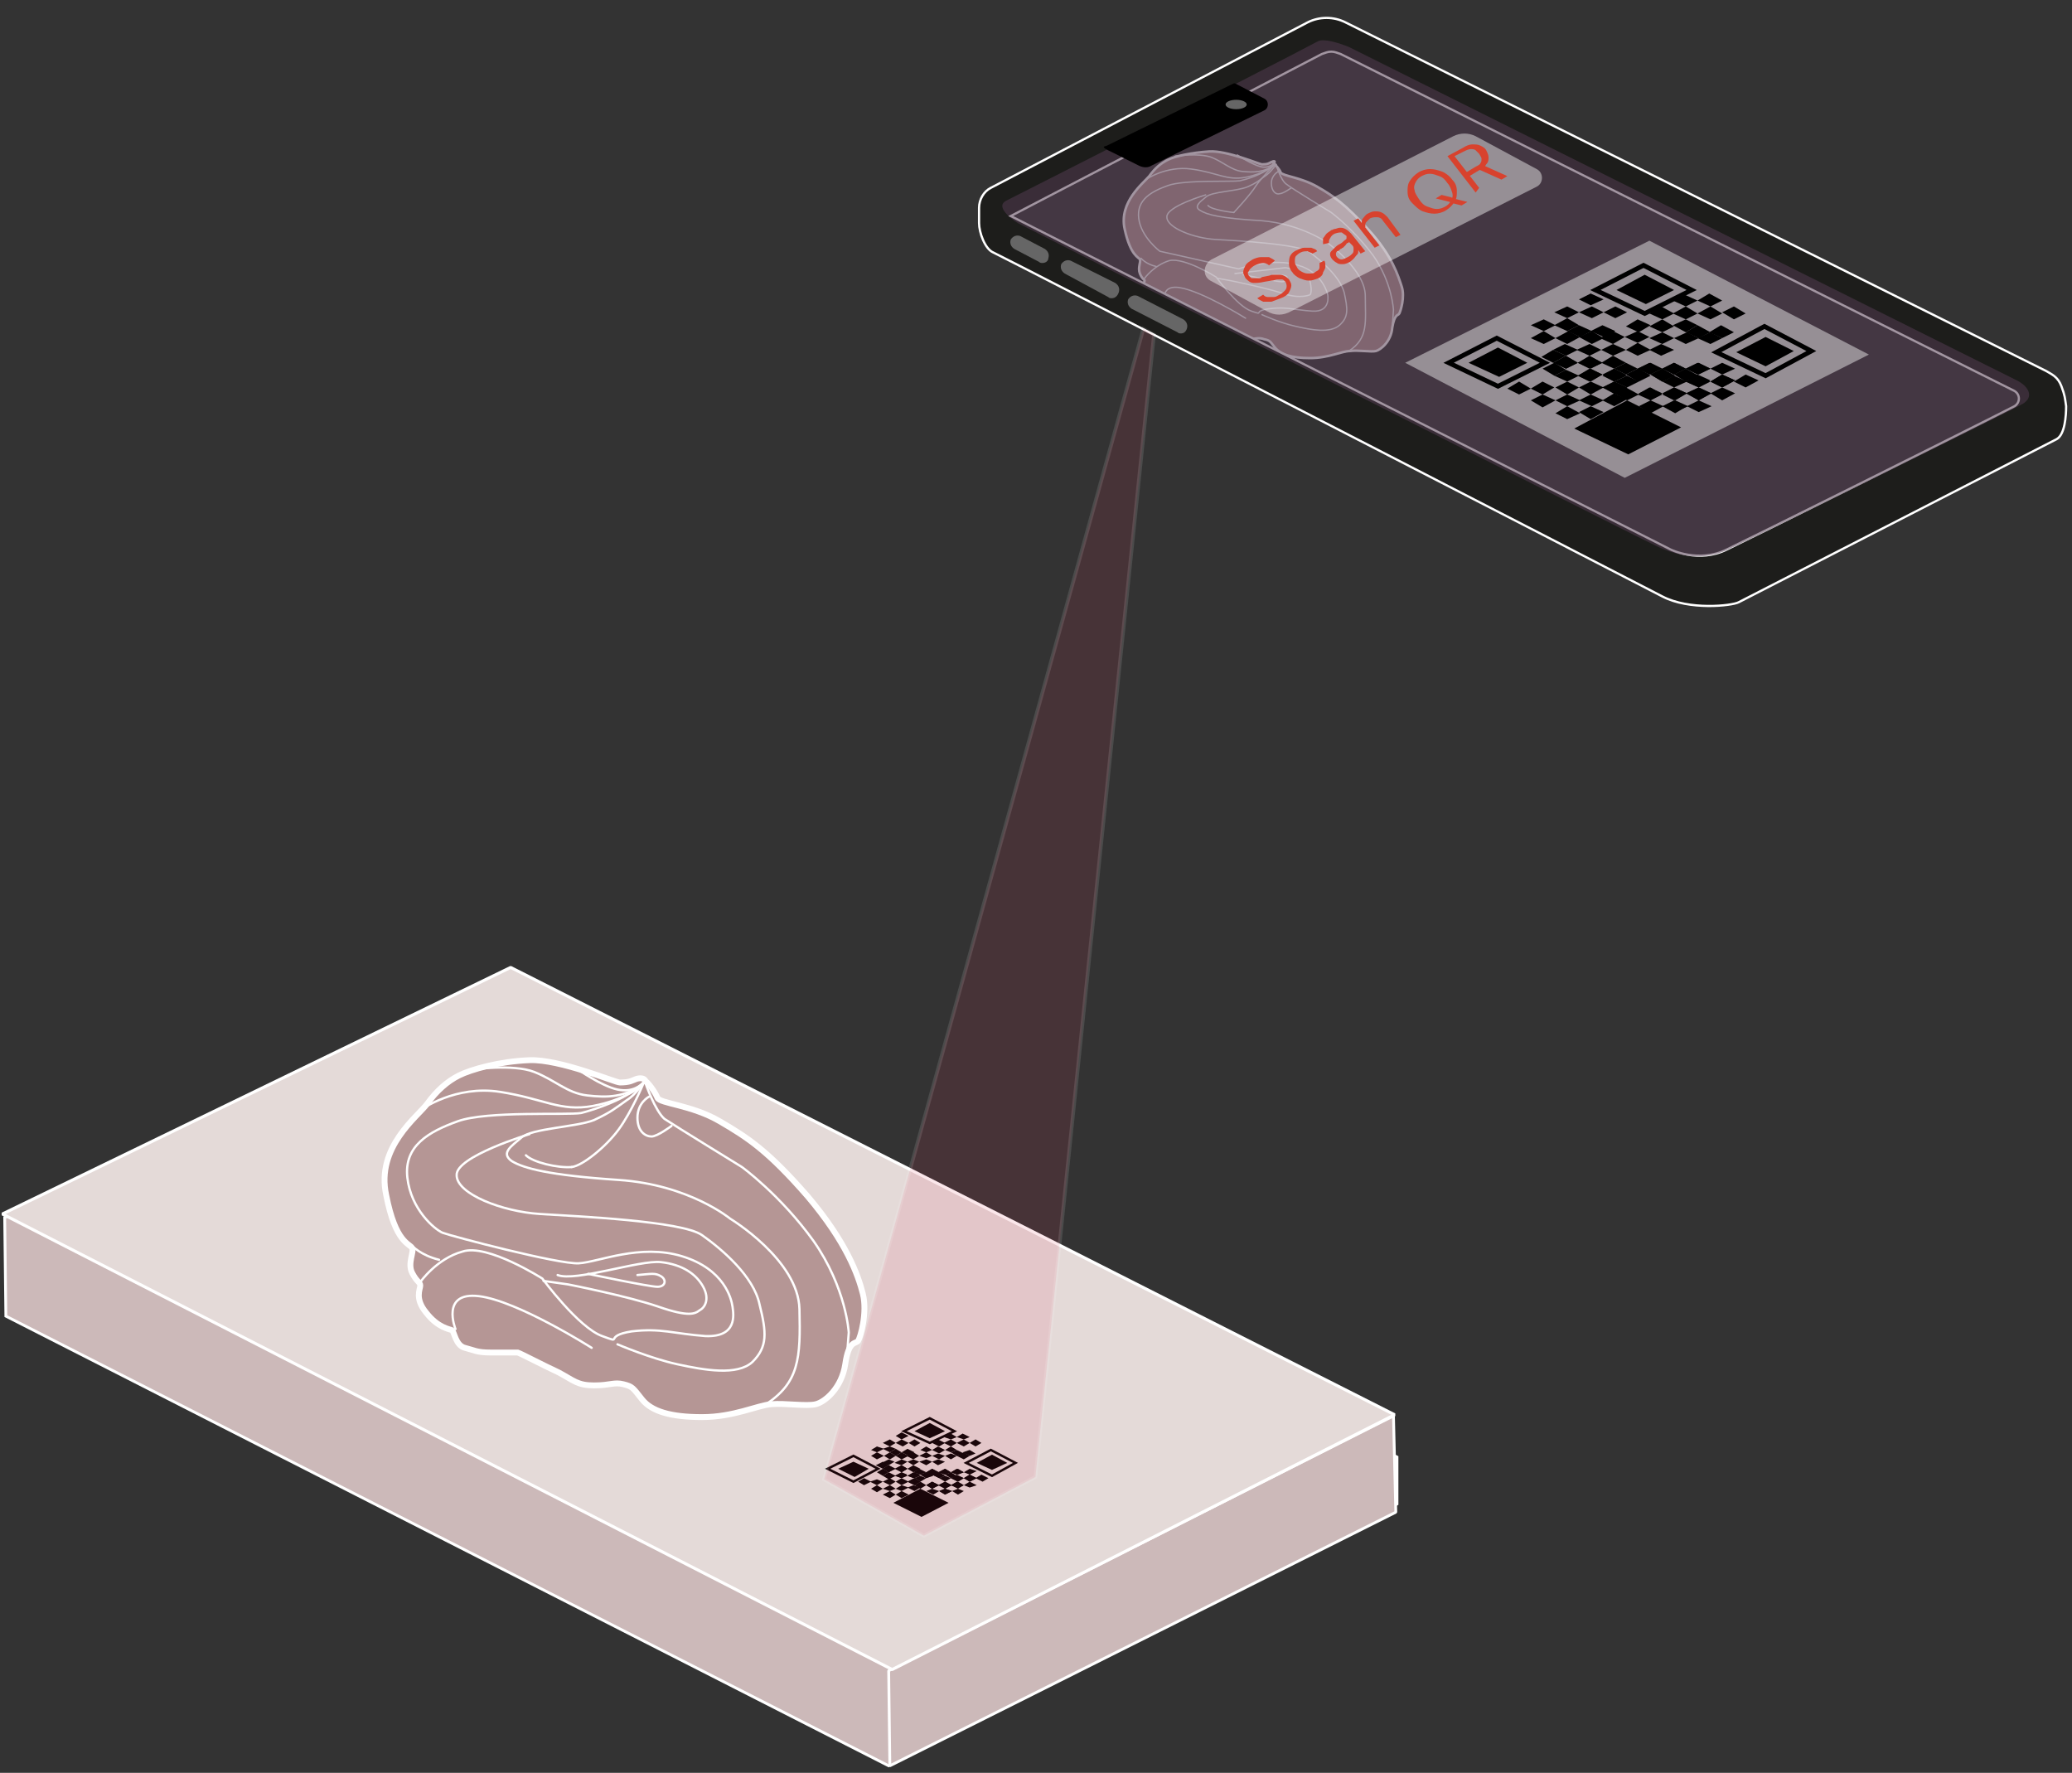 <?xml version="1.0" encoding="utf-8"?>
<!-- Generator: Adobe Illustrator 25.2.3, SVG Export Plug-In . SVG Version: 6.00 Build 0)  -->
<svg version="1.1" id="Layer_1" xmlns="http://www.w3.org/2000/svg" xmlns:xlink="http://www.w3.org/1999/xlink" x="0px" y="0px"
	 viewBox="0 0 176.5 151" style="enable-background:new 0 0 176.5 151;" xml:space="preserve">
<rect x="0" y="0" width="176.5" height="151" fill="#333333" stroke="none"/>
<style type="text/css">
	.st0{fill:#CCB9B9;stroke:#FFFFFF;stroke-width:0.239;stroke-miterlimit:10;}
	.st1{fill:#CCB9B9;stroke:#FFFFFF;stroke-width:0.239;stroke-linejoin:bevel;stroke-miterlimit:10;}
	.st2{fill:#E4DAD8;stroke:#FFFFFF;stroke-width:0.256;stroke-linejoin:bevel;stroke-miterlimit:10;}
	.st3{fill:none;stroke:#000000;stroke-width:0.203;stroke-miterlimit:10;}
	.st4{fill:#B59695;stroke:#FFFFFF;stroke-width:0.5;stroke-miterlimit:10;}
	.st5{fill:none;stroke:#FFFFFF;stroke-width:0.194;stroke-linecap:round;stroke-miterlimit:10;}
	.st6{fill:#B59695;stroke:#FFFFFF;stroke-width:0.212;stroke-miterlimit:10;}
	.st7{fill:none;stroke:#FFFFFF;stroke-width:0.113;stroke-linecap:round;stroke-miterlimit:10;}
	.st8{fill:#1D1D1B;stroke:#FFFFFF;stroke-width:0.191;stroke-miterlimit:10;}
	.st9{fill:none;stroke:url(#SVGID_1_);stroke-width:0.404;stroke-miterlimit:10;}
	.st10{fill:#666666;}
	.st11{fill:none;stroke:url(#SVGID_2_);stroke-width:0.404;stroke-miterlimit:10;}
	.st12{fill:none;stroke:url(#SVGID_3_);stroke-width:0.404;stroke-miterlimit:10;}
	.st13{opacity:0.54;fill:#543C52;enable-background:new    ;}
	.st14{opacity:0.46;fill:#F5F5F5;enable-background:new    ;}
	.st15{fill:#D8422E;}
	.st16{fill:none;stroke:#000000;stroke-width:0.393;stroke-miterlimit:10;}
	.st17{opacity:0.12;fill:#DD335A;stroke:#FFFFFF;stroke-width:0.312;stroke-miterlimit:10;enable-background:new    ;}
</style>
<polygon class="st0" points="119,124.1 43,85.8 0.4,103.7 0.5,112.1 75.7,150.4 119,128.1 "/>
<polygon class="st1" points="75.8,150.4 75.7,142.3 118.7,120.6 118.9,128.8 "/>
<path class="st2" d="M43.5,82.4l-43.3,21l75.8,38.8l42.8-21.7L43.5,82.4z"/>
<g>
	<polygon points="71.4,125.1 72.8,125.8 74,125.1 72.7,124.5 	"/>
	<polygon points="76.1,128 78.5,129.2 80.8,128 78.4,126.8 	"/>
	<g>
		<polygon points="75.2,125.1 75.7,125.4 76.2,125.1 75.7,124.8 		"/>
		<polygon points="74.6,124.8 75.2,125.1 75.7,124.8 75.2,124.5 		"/>
		<polygon points="77.8,125.4 78.4,125.6 78.9,125.4 78.3,125.1 		"/>
		<polygon points="78.4,125.6 78.9,125.9 79.4,125.6 78.9,125.4 		"/>
		<polygon points="78.9,125.4 79.4,125.6 79.9,125.4 79.4,125.1 		"/>
		<polygon points="79.4,124.5 79.9,124.8 80.5,124.5 79.9,124.3 		"/>
		<polygon points="77.3,125.7 77.8,125.9 78.4,125.6 77.9,125.4 		"/>
		<polygon points="76.2,125.1 76.8,125.4 77.3,125.1 76.8,124.8 		"/>
		<polygon points="76.2,124.6 76.8,124.8 77.3,124.5 76.8,124.3 		"/>
		<polygon points="77.3,124.5 77.8,124.8 78.3,124.5 77.8,124.3 		"/>
		<polygon points="77.3,125.1 77.8,125.4 78.4,125.1 77.8,124.8 		"/>
		<polygon points="76.2,125.7 76.8,125.9 77.3,125.7 76.8,125.4 		"/>
		<polygon points="78.3,124.5 78.9,124.8 79.4,124.5 78.9,124.3 		"/>
		<polygon points="77.2,124 77.8,124.3 78.3,124 77.8,123.7 		"/>
		<polygon points="78.3,124 78.9,124.2 79.4,124 78.9,123.7 		"/>
		<polygon points="75.1,124.6 75.7,124.8 76.2,124.5 75.7,124.3 		"/>
	</g>
	<g>
		<polygon points="75.8,123.7 76.3,124 76.8,123.7 76.3,123.4 		"/>
		<polygon points="76.3,124 76.8,124.3 77.4,124 76.8,123.7 		"/>
		<polygon points="76.8,123.7 77.4,124 77.9,123.7 77.3,123.4 		"/>
		<polygon points="77.4,122.9 77.9,123.2 78.4,122.9 77.9,122.6 		"/>
		<polygon points="75.3,124 75.8,124.3 76.3,124 75.8,123.7 		"/>
		<polygon points="74.2,123.5 74.7,123.7 75.3,123.4 74.7,123.2 		"/>
		<polygon points="75.2,122.9 75.8,123.2 76.3,122.9 75.8,122.6 		"/>
		<polygon points="75.2,123.4 75.8,123.7 76.3,123.4 75.8,123.2 		"/>
		<polygon points="74.2,124 74.7,124.3 75.3,124 74.7,123.7 		"/>
		<polygon points="76.3,122.9 76.9,123.2 77.4,122.9 76.8,122.6 		"/>
		<polygon points="76.3,122.3 76.8,122.6 77.4,122.3 76.8,122 		"/>
	</g>
	<g>
		<polygon points="78.4,123.5 78.9,123.7 79.4,123.5 78.9,123.2 		"/>
		<polygon points="81,123.7 81.5,124 82.1,123.8 81.5,123.5 		"/>
		<polygon points="81.5,124 82.1,124.3 82.6,124 82.1,123.7 		"/>
		<polygon points="82,123.7 82.6,124 83.1,123.8 82.6,123.5 		"/>
		<polygon points="82.6,122.9 83.1,123.2 83.6,122.9 83.1,122.6 		"/>
		<polygon points="80.5,124 81,124.3 81.5,124 81,123.8 		"/>
		<polygon points="79.4,123.5 80,123.8 80.5,123.5 79.9,123.2 		"/>
		<polygon points="79.4,122.9 80,123.2 80.5,122.9 79.9,122.6 		"/>
		<polygon points="80.4,122.9 81,123.2 81.5,122.9 81,122.6 		"/>
		<polygon points="80.5,123.5 81,123.7 81.5,123.5 81,123.2 		"/>
		<polygon points="79.4,124 80,124.3 80.5,124 79.9,123.8 		"/>
		<polygon points="81.5,122.9 82.1,123.2 82.6,122.9 82.1,122.6 		"/>
		<polygon points="80.4,122.4 81,122.6 81.5,122.4 81,122.1 		"/>
		<polygon points="81.5,122.4 82.1,122.6 82.6,122.4 82,122.1 		"/>
	</g>
	<g>
		<polygon points="83.2,125.9 82.6,125.6 82.1,125.9 82.6,126.2 		"/>
		<polygon points="80.5,125.7 80,125.4 79.4,125.6 80,125.9 		"/>
		<polygon points="80,125.4 79.4,125.1 78.9,125.4 79.4,125.7 		"/>
		<polygon points="79.5,125.7 78.9,125.4 78.4,125.6 78.9,125.9 		"/>
		<polygon points="78.9,126.5 78.4,126.2 77.9,126.5 78.4,126.8 		"/>
		<polygon points="81,125.4 80.5,125.1 80,125.4 80.5,125.6 		"/>
		<polygon points="82.1,125.9 81.5,125.6 81,125.9 81.6,126.2 		"/>
		<polygon points="82.1,126.5 81.5,126.2 81,126.5 81.6,126.7 		"/>
		<polygon points="81.1,126.5 80.5,126.2 80,126.5 80.5,126.8 		"/>
		<polygon points="81,125.9 80.5,125.7 80,125.9 80.5,126.2 		"/>
		<polygon points="82.1,125.4 81.5,125.1 81,125.4 81.6,125.6 		"/>
		<polygon points="80,126.5 79.4,126.2 78.9,126.5 79.4,126.8 		"/>
		<polygon points="81.1,127 80.5,126.8 80,127 80.5,127.3 		"/>
		<polygon points="80,127 79.4,126.8 78.9,127 79.5,127.3 		"/>
	</g>
	<g>
		<polygon points="84.2,125.9 83.6,125.6 83.1,125.9 83.7,126.2 		"/>
		<polygon points="81.5,125.7 81,125.4 80.5,125.6 81,125.9 		"/>
		<polygon points="81,125.4 80.5,125.1 79.9,125.4 80.5,125.6 		"/>
		<polygon points="80.5,125.7 80,125.4 79.4,125.6 80,125.9 		"/>
		<polygon points="80,126.5 79.4,126.2 78.9,126.5 79.4,126.8 		"/>
		<polygon points="82.1,125.4 81.6,125.1 81,125.4 81.5,125.6 		"/>
		<polygon points="83.2,125.9 82.6,125.6 82.1,125.9 82.6,126.2 		"/>
		<polygon points="83.2,126.5 82.6,126.2 82.1,126.5 82.6,126.7 		"/>
		<polygon points="82.1,126.5 81.6,126.2 81,126.5 81.6,126.8 		"/>
		<polygon points="82.1,125.9 81.5,125.7 81,125.9 81.6,126.2 		"/>
		<polygon points="83.2,125.3 82.6,125.1 82.1,125.4 82.6,125.6 		"/>
		<polygon points="81,126.5 80.5,126.2 79.9,126.5 80.5,126.8 		"/>
		<polygon points="82.1,127 81.6,126.8 81.1,127 81.6,127.3 		"/>
		<polygon points="81.1,127 80.5,126.8 80,127 80.5,127.3 		"/>
	</g>
	<g>
		<polygon points="78.4,125.7 77.8,125.4 77.3,125.7 77.9,125.9 		"/>
		<polygon points="78.9,125.9 78.4,125.7 77.9,125.9 78.4,126.2 		"/>
		<polygon points="75.7,125.4 75.2,125.1 74.7,125.4 75.2,125.7 		"/>
		<polygon points="74.2,126.2 73.6,125.9 73.1,126.2 73.6,126.5 		"/>
		<polygon points="76.3,125.1 75.7,124.8 75.2,125.1 75.7,125.4 		"/>
		<polygon points="77.3,125.6 76.8,125.4 76.3,125.7 76.8,125.9 		"/>
		<polygon points="77.4,126.2 76.8,125.9 76.3,126.2 76.8,126.5 		"/>
		<polygon points="76.3,126.2 75.8,125.9 75.2,126.2 75.8,126.5 		"/>
		<polygon points="76.3,125.7 75.7,125.4 75.2,125.7 75.7,126 		"/>
		<polygon points="77.3,125.1 76.8,124.8 76.3,125.1 76.8,125.4 		"/>
		<polygon points="75.2,126.2 74.7,126 74.1,126.2 74.7,126.5 		"/>
		<polygon points="76.3,126.8 75.8,126.5 75.2,126.8 75.8,127 		"/>
		<polygon points="78.4,126.7 77.8,126.5 77.3,126.7 77.9,127 		"/>
		<polygon points="77.4,127.3 76.8,127 76.3,127.3 76.8,127.6 		"/>
		<polygon points="75.2,126.8 74.7,126.5 74.2,126.8 74.7,127.1 		"/>
		<polygon points="78.4,126.2 77.9,125.9 77.3,126.2 77.9,126.5 		"/>
		<polygon points="77.4,126.7 76.8,126.5 76.3,126.8 76.8,127 		"/>
		<polygon points="76.3,127.3 75.8,127 75.2,127.3 75.8,127.6 		"/>
		<polygon points="78.4,126.2 77.9,125.9 77.3,126.2 77.9,126.5 		"/>
	</g>
	<polygon class="st3" points="70.5,125.1 72.7,126.2 74.8,125.1 72.7,124 	"/>
	<g>
		<polygon points="77.9,121.9 79.2,122.5 80.5,121.9 79.2,121.2 		"/>
		<polygon class="st3" points="77,121.9 79.2,122.9 81.3,121.9 79.2,120.8 		"/>
	</g>
	<g>
		<polygon points="83.2,124.6 84.5,125.2 85.8,124.6 84.5,123.9 		"/>
		<polygon class="st3" points="82.3,124.6 84.5,125.7 86.5,124.6 84.4,123.5 		"/>
	</g>
</g>
<g>
	<path class="st4" d="M54.2,91.9c-0.3,0.1-0.5,0.3-1.4,0.3c-0.4,0-5.1-2-7.7-1.9s-5,0.8-6,1.3s-1.9,1.3-2.7,2.4
		c-0.8,1.1-4.4,3.7-3.5,7.8c0.8,4.1,2,4.1,2.2,4.5c0.2,0.3-0.4,1.3,0,2.1c0.4,0.8,0.7,0.8,0.7,1.1s-0.5,1.1,0.5,2.3
		c1,1.3,2,1.4,2.2,1.5s0.3,1.3,1.1,1.5c0.8,0.2,1,0.4,2.2,0.4s2.1,0,2.3,0c0.3,0.1,2.2,1.1,3.5,1.7c1.3,0.7,1.6,1.1,3,1.1
		s1.7-0.3,2.5-0.1s0.8,0.3,1.6,1.3s2.4,1.5,5.1,1.5c2.7,0,4.7-1,5.9-1.1c1.2-0.1,3,0.2,3.8,0c0.8-0.2,2.2-1.4,2.5-3.4
		c0.3-2.1,0.9-1.7,1.1-2s0.8-2.4,0.4-4c-0.4-1.6-1.4-4.4-4.7-8.3c-3.4-3.9-5.1-5-7.5-6.4s-5.1-1.5-5.3-2s-0.8-1.3-1-1.4
		C54.9,91.8,54.5,91.8,54.2,91.9z"/>
	<path class="st5" d="M54.7,92.3c0,0-0.7,0.8-2.1,0.5c-1.4-0.3-3.5-1.8-3.5-1.8"/>
	<path class="st5" d="M54.8,92.2c0,0-0.6,1-1.4,1.5c-1,0.7-1.3,1-2.8,1.7c-1.5,0.6-5.3,0.7-6.2,1.5c-0.8,0.7-1.8,1.3-0.8,2
		c1,0.6,3.1,1.2,9.1,1.6s9.5,3.3,9.5,3.3s5.8,3.5,5.9,7.7s0,6.3-3,8.2"/>
	<path class="st5" d="M55,92.3c0,0,0.8,2.3,1.6,3c0.9,0.6,6.6,4.1,6.6,4.1s3.3,2.4,6.1,6.3c2.8,4,3,7.8,3,7.8l-0.2,2.6"/>
	<path class="st5" d="M35.1,106.1c0,0,0.7,0.8,2.3,1.2"/>
	<path class="st5" d="M47.5,108.6c1.5,0.6,7-1.3,8.8-1.1c1.8,0.2,3,1,3.6,2.1s0.1,1.8-0.3,2c-0.4,0.3-0.9,0.6-3.5-0.3
		s-7.7-1.9-7.7-1.9l-2.1-0.3"/>
	<path class="st5" d="M50.1,108.5c0,0,5.2,1.1,5.9,1.1s0.8-0.6,0.3-0.9s-0.8-0.2-2-0.1"/>
	<path class="st5" d="M45.1,96.6c0,0-6.3,1.9-6.2,3.5c0,1.6,3.9,3.1,7.1,3.3c3.2,0.2,12.1,0.6,13.8,1.8c1.7,1.2,4.4,3.5,4.9,5.9
		c0.6,2.4,0.7,3.6-0.6,4.9c-1.3,1.2-4.1,0.7-6.4,0.2c-2.3-0.5-5.1-1.7-5.1-1.7"/>
	<path class="st5" d="M50.4,114.8c0,0-6.3-4-9.6-4.4c-3.3-0.4-2,2.8-2,2.8"/>
	<path class="st5" d="M54.8,92.2c-0.3,0.4-0.7,0.7-1.3,1c-1.3,0.8-3.2,1.4-4,1.6c-1.2,0.2-8-0.2-10.5,0.7c-2.5,0.9-4.6,2.1-4.3,4.8
		c0.3,2.7,2.3,4.4,3,4.7c0.8,0.3,9.9,2.7,11.6,2.6s5.2-1.7,8.8-0.6s4.2,3.6,4.3,4.3c0.1,0.7,0.4,2.6-2.3,2.5
		c-2.7-0.2-3.8-0.7-6.3-0.4c-2.5,0.4-0.6,1.1-2.5,0.4c-2-0.7-5.1-4.9-5.1-4.9s-4.7-3-6.8-2.3c-2.2,0.6-3.6,2.6-3.6,2.6"/>
	<path class="st5" d="M40.2,91.1c0,0,3.5-0.5,5.3,0.2c1.8,0.7,2.8,1.8,4.5,2s3.3,0.2,4.9-1.1"/>
	<path class="st5" d="M35.9,94.5c0,0,2.9-2.1,6.7-1.5c3.8,0.6,5.1,1.7,7.9,1.2c2.7-0.5,4.1-1.7,4.1-1.7"/>
	<path class="st5" d="M48.7,99.4c0.9-0.1,2.9-1.7,4-3.2s2.1-3.9,2.1-3.9"/>
	<path class="st5" d="M55.3,93.4c0,0-1,0.5-1,1.8c0,1.2,0.7,1.6,1.2,1.6s1.7-0.9,1.7-0.9"/>
	<path class="st5" d="M48.7,99.4c-1.2,0.1-3.3-0.4-3.9-1"/>
</g>
<g>
	<g>
		<path class="st6" d="M108.3,13.8c-0.2,0.1-0.3,0.2-0.8,0.2c-0.2,0-3-1.2-4.5-1.1c-1.5,0.1-2.9,0.4-3.5,0.7s-1.1,0.7-1.6,1.4
			c-0.5,0.6-2.6,2.2-2.1,4.5s1.2,2.4,1.3,2.6c0.1,0.2-0.2,0.7,0,1.2s0.4,0.5,0.4,0.6s-0.3,0.6,0.3,1.4c0.6,0.7,1.2,0.8,1.3,0.9
			s0.2,0.8,0.7,0.9s0.6,0.2,1.3,0.2c0.7,0,1.2,0,1.4,0c0.2,0,1.3,0.6,2,1s1,0.6,1.7,0.6s1-0.2,1.5,0c0.5,0.1,0.5,0.2,0.9,0.7
			c0.5,0.6,1.4,0.9,3,0.9s2.7-0.6,3.4-0.6c0.7-0.1,1.8,0.1,2.2,0s1.3-0.8,1.4-2c0.2-1.2,0.5-1,0.6-1.2s0.5-1.4,0.2-2.3
			s-0.8-2.6-2.8-4.8s-3-2.9-4.4-3.7s-2.9-0.9-3.1-1.2c-0.1-0.3-0.5-0.7-0.6-0.8C108.7,13.7,108.5,13.7,108.3,13.8z"/>
		<path class="st7" d="M108.6,13.8c0,0-0.4,0.6-1.2,0.4s-2-1-2-1"/>
		<path class="st7" d="M108.7,14c0,0-0.3,0.5-0.8,0.9c-0.6,0.4-0.7,0.6-1.6,1s-3.1,0.4-3.6,0.9c-0.5,0.4-1,0.8-0.5,1.1
			c0.6,0.4,1.8,0.7,5.3,0.9c3.4,0.3,5.6,1.9,5.6,1.9s3.2,2.3,3.2,4.5s0.3,3.6-1.4,4.7"/>
		<path class="st7" d="M108.7,14c0,0,0.4,1.4,0.9,1.7c0.5,0.4,3.8,2.4,3.8,2.4s1.9,1.4,3.6,3.7c1.6,2.3,1.7,4.6,1.7,4.6l-0.1,1.5"/>
		<path class="st7" d="M97.2,22c0,0,0.4,0.5,1.3,0.7"/>
		<path class="st7" d="M105.2,23.3l4.3-0.5c0,0,1.9,0.3,2.1,1.2c0.2,0.9,0,1.1,0,1.1s-0.8,0.4-2.3-0.1s-4.5-1.1-4.5-1.1l-1.1-0.2"/>
		<path class="st7" d="M105.9,23.4c0,0,2.9,0.6,3.3,0.6s0.6-0.4,0.3-0.5c-0.4-0.1-0.4-0.1-1.1-0.1"/>
		<path class="st7" d="M102.7,16.6c0,0-3.4,1-3.3,1.9c0,0.9,2.3,1.8,4.2,1.9s7.1,0.4,8,1.1s2.5,2,2.9,3.4c0.3,1.4,0.4,2.1-0.4,2.8
			s-2.4,0.4-3.7,0.1c-1.4-0.3-2.9-1-2.9-1"/>
		<path class="st7" d="M106.1,27.1c0,0-3.7-2.3-5.6-2.6s-1.2,1.6-1.2,1.6"/>
		<path class="st7" d="M108.6,13.9c-0.2,0.2-0.4,0.4-0.7,0.6c-0.8,0.5-1.8,0.8-2.3,0.9c-0.7,0.1-4.7-0.1-6.1,0.4S96.8,17,97,18.6
			c0.2,1.6,1.8,2.8,1.8,2.8l6.7,1.5c0,0,3-1,5.1-0.3c2.1,0.6,2.5,2.5,2.5,2.5s0.3,1.5-1.3,1.4c-1.6-0.1-2.2-0.4-3.7-0.2
			c-1.5,0.2-0.3,0.6-1.5,0.2s-3-2.9-3-2.9s-2.7-1.7-4-1.4c-1.3,0.4-2.1,1.5-2.1,1.5"/>
		<path class="st7" d="M100.1,13.3c0,0,2-0.3,3.1,0.1c1,0.4,1.7,1.1,2.6,1.2c1,0.1,1.9,0.1,2.8-0.6"/>
		<path class="st7" d="M97.6,15.3c0,0,1.7-1.2,3.9-0.9c2.2,0.3,3,1,4.6,0.7s2.4-1,2.4-1"/>
		<path class="st7" d="M105.1,18.1c0,0,1.5-1.6,1.9-2.3c0.5-0.7,1.5-1.7,1.5-1.7"/>
		<path class="st7" d="M108.9,14.6c0,0-0.6,0.3-0.6,1c0,0.7,0.4,1,0.7,0.9c0.3,0,1-0.5,1-0.5"/>
		<path class="st7" d="M105.1,18.1c0,0-1.9-0.2-2.2-0.6"/>
	</g>
	<path class="st8" d="M175.6,32.9c-0.3-0.8-0.8-1-1.3-1.3L114.6,1.9c-1-0.5-2.2-0.5-3.2,0L84.4,16c-0.6,0.3-1,1-1,1.7
		c0,0.2,0,1.1,0,1.3c0,0.8,0.5,2.2,1.2,2.5s54.7,28.1,57,29.3s5.9,0.8,6.5,0.5l27.1-13.9c0.7-0.4,0.8-2,0.8-2.8
		C175.9,33.9,175.9,33.7,175.6,32.9z M171.6,33.3c0.5,0.3,0.5,1,0,1.3c-4.9,2.5-22.4,11.2-24.5,12.2c-2.4,1.2-4.8,0-4.8,0L86.1,18.4
		l26.5-13.8c0.3-0.1,0.5-0.2,0.8-0.2s0.5,0.1,0.8,0.2L171.6,33.3z"/>
	<g>
		
			<linearGradient id="SVGID_1_" gradientUnits="userSpaceOnUse" x1="90.815" y1="1795.75" x2="94.787" y2="1795.75" gradientTransform="matrix(1 0 0 1 0 -1772)">
			<stop  offset="0" style="stop-color:#FFFFFF"/>
			<stop  offset="1" style="stop-color:#000000"/>
		</linearGradient>
		<line class="st9" x1="91" y1="22.8" x2="94.7" y2="24.7"/>
		<path class="st10" d="M94.7,25.4c-0.1,0-0.2,0-0.3-0.1l-3.7-2c-0.3-0.2-0.4-0.5-0.3-0.8c0.2-0.3,0.5-0.4,0.8-0.3l3.8,1.9
			c0.3,0.2,0.4,0.5,0.3,0.8C95.2,25.2,95,25.4,94.7,25.4z"/>
	</g>
	<g>
		
			<linearGradient id="SVGID_2_" gradientUnits="userSpaceOnUse" x1="86.58" y1="1793.25" x2="88.892" y2="1793.25" gradientTransform="matrix(1 0 0 1 0 -1772)">
			<stop  offset="0" style="stop-color:#FFFFFF"/>
			<stop  offset="1" style="stop-color:#000000"/>
		</linearGradient>
		<line class="st11" x1="86.7" y1="20.7" x2="88.8" y2="21.8"/>
		<path class="st10" d="M88.8,22.4c-0.1,0-0.2,0-0.3-0.1l-2.1-1.1c-0.3-0.2-0.4-0.5-0.3-0.8c0.2-0.3,0.5-0.4,0.8-0.3l2.1,1.1
			c0.3,0.2,0.4,0.5,0.3,0.8C89.3,22.2,89.1,22.4,88.8,22.4z"/>
	</g>
	<g>
		
			<linearGradient id="SVGID_3_" gradientUnits="userSpaceOnUse" x1="96.529" y1="1798.8" x2="100.634" y2="1798.8" gradientTransform="matrix(1 0 0 1 0 -1772)">
			<stop  offset="0" style="stop-color:#FFFFFF"/>
			<stop  offset="1" style="stop-color:#000000"/>
		</linearGradient>
		<line class="st12" x1="96.7" y1="25.8" x2="100.6" y2="27.8"/>
		<path class="st10" d="M100.6,28.4c-0.1,0-0.2,0-0.3-0.1l-3.9-2c-0.3-0.2-0.4-0.5-0.3-0.8c0.2-0.3,0.5-0.4,0.8-0.3l3.9,2
			c0.3,0.2,0.4,0.5,0.3,0.8S100.8,28.4,100.6,28.4z"/>
	</g>
	<path class="st13" d="M86.7,19c0,0,52.2,26.5,54.6,27.6c2.4,1.1,4.3,0.9,5.7,0.3s24.3-11.9,25.3-12.5c1-0.6,0.5-1.5-0.5-2
		S114.9,4,114.9,4s-1.9-0.8-2.6-0.5c-4.9,2.6-25.6,13.1-26.6,13.6C84.6,17.7,86.7,19,86.7,19z"/>
	<g>
		<path d="M94.8,13l2.2,1.1c0.4,0.2,0.8,0.2,1.1,0l9.6-4.7c0.4-0.2,0.4-0.8,0-1l-2.5-1.3h-0.1l-10.8,5.3
			C94.2,12.5,93.5,12.4,94.8,13z"/>
		<ellipse class="st10" cx="105.3" cy="8.9" rx="0.9" ry="0.4"/>
	</g>
	<path class="st14" d="M103.1,23.9l4.8,2.6c0.7,0.4,1.4,0.4,2.1,0l20.9-10.6c0.6-0.3,0.6-1.2,0-1.5l-5.2-2.8c-0.6-0.3-1.3-0.3-1.9,0
		l-20.6,10.5C102.5,22.5,102.4,23.5,103.1,23.9z"/>
	<g>
		<path class="st15" d="M108.1,22.6c-0.1-0.1-0.3-0.2-0.5-0.2s-0.5,0.1-0.7,0.2s-0.3,0.2-0.4,0.3c-0.1,0.1-0.1,0.2-0.2,0.3
			c0,0.1,0,0.2,0.1,0.3c0.1,0.1,0.1,0.1,0.2,0.2c0.1,0,0.2,0,0.3,0c0.1,0,0.2,0,0.3,0c0.1,0,0.2,0,0.3-0.1l0.5-0.1
			c0.1,0,0.3-0.1,0.4-0.1c0.2,0,0.3,0,0.5,0s0.3,0,0.5,0.1s0.3,0.2,0.4,0.3c0.1,0.2,0.2,0.3,0.2,0.5s-0.1,0.4-0.2,0.6
			s-0.4,0.4-0.7,0.5c-0.3,0.1-0.5,0.2-0.8,0.3c-0.3,0-0.5,0-0.7,0c-0.2-0.1-0.4-0.2-0.5-0.3l0.5-0.3c0.1,0.1,0.2,0.2,0.4,0.2
			c0.1,0,0.3,0,0.5,0s0.3-0.1,0.5-0.2s0.3-0.2,0.4-0.3c0.1-0.1,0.2-0.2,0.2-0.4c0-0.1,0-0.2-0.1-0.4c-0.1-0.1-0.2-0.2-0.3-0.2
			c-0.1,0-0.3,0-0.4,0s-0.3,0.1-0.5,0.1l-0.6,0.1c-0.4,0.1-0.7,0.1-0.9,0.1c-0.3,0-0.5-0.2-0.7-0.4c-0.1-0.2-0.2-0.4-0.2-0.5
			c0-0.2,0.1-0.4,0.2-0.6s0.3-0.3,0.6-0.5c0.2-0.1,0.5-0.2,0.7-0.2s0.5,0,0.7,0c0.2,0.1,0.4,0.2,0.5,0.3L108.1,22.6z"/>
		<path class="st15" d="M112.3,23.7c-0.3,0.1-0.5,0.2-0.8,0.2s-0.5-0.1-0.8-0.2c-0.2-0.1-0.5-0.3-0.6-0.5c-0.2-0.2-0.3-0.5-0.3-0.7
			s0-0.5,0.1-0.7s0.3-0.4,0.6-0.5c0.2-0.1,0.4-0.2,0.6-0.2s0.4,0,0.6,0c0.2,0.1,0.4,0.1,0.5,0.3l-0.4,0.2c-0.1-0.1-0.3-0.1-0.4-0.2
			c-0.2,0-0.4,0-0.6,0.1s-0.3,0.2-0.4,0.3c-0.1,0.1-0.1,0.3-0.1,0.5s0.1,0.3,0.2,0.5s0.3,0.3,0.5,0.4s0.4,0.1,0.5,0.1
			c0.2,0,0.4,0,0.5-0.1s0.2-0.1,0.3-0.2c0.1-0.1,0.1-0.2,0.1-0.3c0-0.1,0-0.2,0-0.3l0.4-0.2c0.1,0.1,0.1,0.3,0.1,0.5
			s-0.1,0.3-0.2,0.5C112.7,23.4,112.5,23.6,112.3,23.7z"/>
		<path class="st15" d="M115,22.3c-0.2,0.1-0.4,0.2-0.6,0.2s-0.4,0-0.5-0.1c-0.2-0.1-0.3-0.2-0.4-0.3c-0.1-0.1-0.2-0.3-0.2-0.4
			s0-0.2,0.1-0.3c0.1-0.1,0.2-0.2,0.3-0.3c0.1-0.1,0.2-0.2,0.4-0.3c0.2-0.1,0.3-0.2,0.4-0.3c0.1-0.1,0.2-0.1,0.2-0.2s0-0.1,0-0.2
			l0,0c-0.1-0.1-0.3-0.2-0.4-0.3c-0.2,0-0.3,0-0.6,0.1c-0.2,0.1-0.3,0.2-0.4,0.4c-0.1,0.1-0.1,0.3-0.1,0.4l-0.5,0.1
			c0-0.2,0-0.3,0-0.5c0.1-0.1,0.2-0.3,0.3-0.4s0.3-0.2,0.4-0.3c0.1,0,0.2-0.1,0.3-0.1c0.1,0,0.3-0.1,0.4-0.1c0.2,0,0.3,0,0.5,0.1
			s0.3,0.2,0.5,0.4l1.2,1.5l-0.4,0.2l-0.2-0.3l0,0c0,0.1,0,0.1,0,0.2s-0.1,0.2-0.2,0.3C115.3,22.1,115.1,22.2,115,22.3z M114.8,21.9
			c0.2-0.1,0.3-0.2,0.4-0.3c0.1-0.1,0.1-0.2,0.1-0.4c0-0.1,0-0.2-0.1-0.3l-0.3-0.3c0,0,0,0.1-0.1,0.1s-0.1,0.1-0.2,0.2
			s-0.1,0.1-0.2,0.2c-0.1,0-0.1,0.1-0.2,0.1c-0.1,0.1-0.2,0.2-0.3,0.2c-0.1,0.1-0.1,0.2-0.1,0.2c0,0.1,0,0.2,0.1,0.3
			c0.1,0.1,0.2,0.2,0.4,0.2C114.4,22.1,114.6,22,114.8,21.9z"/>
		<path class="st15" d="M116.4,19.5l1.1,1.4l-0.4,0.2l-1.8-2.3l0.4-0.2L116,19l0,0c0-0.2,0-0.3,0.1-0.4s0.2-0.3,0.4-0.4
			c0.2-0.1,0.4-0.2,0.6-0.2s0.4,0,0.6,0.1s0.3,0.2,0.5,0.4l1.1,1.5l-0.4,0.2l-1.1-1.4c-0.1-0.2-0.3-0.3-0.5-0.3s-0.4,0-0.6,0.1
			c-0.1,0.1-0.2,0.2-0.3,0.3c-0.1,0.1-0.1,0.2-0.1,0.4S116.3,19.3,116.4,19.5z"/>
		<path class="st15" d="M123.7,15.3c0.3,0.3,0.4,0.6,0.4,1c0,0.3,0,0.6-0.2,0.9s-0.4,0.5-0.7,0.7c-0.3,0.2-0.7,0.3-1,0.3
			c-0.4,0-0.7-0.1-1-0.2s-0.6-0.4-0.9-0.7c-0.3-0.3-0.4-0.6-0.4-1c0-0.3,0-0.6,0.2-0.9c0.2-0.3,0.4-0.5,0.7-0.7
			c0.3-0.2,0.7-0.3,1-0.3c0.4,0,0.7,0.1,1,0.2S123.5,15,123.7,15.3z M123.3,15.6c-0.2-0.3-0.4-0.5-0.7-0.6c-0.3-0.1-0.5-0.2-0.8-0.2
			s-0.5,0.1-0.7,0.2c-0.2,0.1-0.4,0.3-0.5,0.5s-0.2,0.4-0.1,0.7c0,0.2,0.2,0.5,0.4,0.8c0.2,0.3,0.4,0.5,0.7,0.6
			c0.3,0.1,0.5,0.2,0.8,0.2s0.5-0.1,0.7-0.2s0.4-0.3,0.5-0.5s0.2-0.4,0.1-0.7C123.6,16.1,123.5,15.8,123.3,15.6z M122.3,16.9
			l0.5-0.3l0.8,0.2l0.2,0.1l1.2,0.3l-0.5,0.3l-0.8-0.2l-0.2-0.1L122.3,16.9z"/>
		<path class="st15" d="M125.7,16.4l-2.4-3.1l1.3-0.7c0.3-0.2,0.6-0.3,0.8-0.3c0.3,0,0.5,0,0.7,0.1s0.4,0.2,0.5,0.4s0.2,0.4,0.2,0.6
			c0,0.2,0,0.4-0.2,0.6c-0.1,0.2-0.3,0.4-0.6,0.5l-1,0.6l-0.3-0.3l1-0.6c0.2-0.1,0.4-0.2,0.4-0.3c0.1-0.1,0.1-0.2,0.1-0.4
			c0-0.1-0.1-0.2-0.2-0.4c-0.1-0.1-0.2-0.2-0.3-0.3c-0.1-0.1-0.3-0.1-0.4-0.1c-0.2,0-0.4,0.1-0.6,0.2l-0.8,0.4L126,16L125.7,16.4z
			 M126.4,14.1l2,0.9l-0.5,0.3l-2-0.9L126.4,14.1z"/>
	</g>
	<polygon class="st14" points="119.7,30.9 138.4,40.7 159.2,30.2 140.5,20.5 	"/>
	<g>
		<polygon points="125.1,30.9 127.7,32.1 130.1,30.9 127.6,29.6 		"/>
		<polygon points="134.1,36.5 138.7,38.7 143.2,36.4 138.6,34.1 		"/>
		<g>
			<polygon points="132.3,30.9 133.4,31.4 134.4,30.9 133.4,30.3 			"/>
			<polygon points="131.3,30.4 132.3,30.9 133.4,30.3 132.3,29.8 			"/>
			<polygon points="137.5,31.4 138.5,31.9 139.5,31.4 138.5,30.9 			"/>
			<polygon points="138.5,31.9 139.5,32.5 140.5,31.9 139.5,31.4 			"/>
			<polygon points="139.5,31.4 140.5,31.9 141.5,31.4 140.5,30.9 			"/>
			<polygon points="140.5,29.8 141.5,30.3 142.6,29.8 141.5,29.3 			"/>
			<polygon points="136.5,31.9 137.5,32.5 138.5,31.9 137.5,31.4 			"/>
			<polygon points="134.4,30.9 135.4,31.4 136.5,30.9 135.4,30.3 			"/>
			<polygon points="134.3,29.8 135.4,30.3 136.4,29.8 135.4,29.3 			"/>
			<polygon points="136.4,29.8 137.4,30.3 138.5,29.8 137.4,29.3 			"/>
			<polygon points="136.4,30.9 137.5,31.4 138.5,30.9 137.4,30.3 			"/>
			<polygon points="134.4,32 135.4,32.5 136.5,31.9 135.4,31.4 			"/>
			<polygon points="138.5,29.8 139.5,30.3 140.6,29.8 139.5,29.2 			"/>
			<polygon points="136.3,28.8 137.4,29.3 138.4,28.7 137.4,28.2 			"/>
			<polygon points="138.4,28.7 139.5,29.2 140.5,28.7 139.5,28.2 			"/>
			<polygon points="132.3,29.8 133.4,30.3 134.4,29.8 133.3,29.3 			"/>
		</g>
		<g>
			<polygon points="133.5,28.2 134.6,28.7 135.6,28.2 134.5,27.7 			"/>
			<polygon points="134.5,28.7 135.6,29.3 136.6,28.8 135.6,28.2 			"/>
			<polygon points="135.5,28.2 136.6,28.7 137.6,28.2 136.5,27.7 			"/>
			<polygon points="136.6,26.6 137.6,27.1 138.6,26.6 137.6,26.1 			"/>
			<polygon points="132.5,28.8 133.5,29.3 134.6,28.7 133.6,28.2 			"/>
			<polygon points="130.4,27.7 131.5,28.2 132.5,27.7 131.5,27.2 			"/>
			<polygon points="132.4,26.6 133.5,27.1 134.5,26.6 133.5,26.1 			"/>
			<polygon points="132.4,27.7 133.5,28.2 134.5,27.7 133.5,27.1 			"/>
			<polygon points="130.4,28.8 131.5,29.3 132.5,28.8 131.5,28.2 			"/>
			<polygon points="134.5,26.6 135.6,27.1 136.6,26.6 135.6,26.1 			"/>
			<polygon points="134.5,25.5 135.5,26 136.6,25.5 135.5,25 			"/>
		</g>
		<g>
			<polygon points="138.5,27.8 139.6,28.3 140.6,27.7 139.5,27.2 			"/>
			<polygon points="143.6,28.3 144.7,28.8 145.7,28.3 144.6,27.7 			"/>
			<polygon points="144.6,28.8 145.7,29.3 146.7,28.8 145.7,28.3 			"/>
			<polygon points="145.6,28.3 146.7,28.8 147.7,28.3 146.6,27.7 			"/>
			<polygon points="146.7,26.6 147.7,27.2 148.7,26.7 147.7,26.1 			"/>
			<polygon points="142.6,28.8 143.6,29.3 144.7,28.8 143.7,28.3 			"/>
			<polygon points="140.5,27.8 141.6,28.3 142.6,27.8 141.6,27.2 			"/>
			<polygon points="140.5,26.7 141.6,27.2 142.6,26.7 141.5,26.1 			"/>
			<polygon points="142.5,26.7 143.6,27.2 144.6,26.7 143.6,26.1 			"/>
			<polygon points="142.5,27.7 143.6,28.3 144.6,27.7 143.6,27.2 			"/>
			<polygon points="140.5,28.8 141.6,29.3 142.6,28.8 141.6,28.3 			"/>
			<polygon points="144.6,26.7 145.7,27.2 146.7,26.7 145.7,26.1 			"/>
			<polygon points="142.5,25.6 143.6,26.1 144.6,25.6 143.5,25.1 			"/>
			<polygon points="144.6,25.6 145.7,26.1 146.7,25.6 145.6,25 			"/>
		</g>
		<g>
			<polygon points="147.8,32.4 146.7,31.9 145.7,32.5 146.7,33 			"/>
			<polygon points="142.6,32 141.6,31.4 140.6,31.9 141.6,32.5 			"/>
			<polygon points="141.6,31.4 140.6,30.9 139.5,31.4 140.6,31.9 			"/>
			<polygon points="140.6,32 139.6,31.4 138.6,31.9 139.6,32.5 			"/>
			<polygon points="139.6,33.6 138.5,33 137.5,33.5 138.6,34.1 			"/>
			<polygon points="143.6,31.4 142.6,30.9 141.6,31.4 142.6,31.9 			"/>
			<polygon points="145.7,32.4 144.6,31.9 143.6,32.5 144.7,33 			"/>
			<polygon points="145.7,33.5 144.7,33 143.6,33.5 144.7,34.1 			"/>
			<polygon points="143.7,33.5 142.6,33 141.6,33.5 142.7,34.1 			"/>
			<polygon points="143.7,32.5 142.6,32 141.6,32.5 142.6,33 			"/>
			<polygon points="145.7,31.4 144.6,30.9 143.6,31.4 144.7,31.9 			"/>
			<polygon points="141.6,33.5 140.5,33 139.5,33.6 140.6,34.1 			"/>
			<polygon points="143.8,34.6 142.7,34.1 141.7,34.6 142.7,35.1 			"/>
			<polygon points="141.7,34.6 140.6,34.1 139.6,34.6 140.6,35.2 			"/>
		</g>
		<g>
			<polygon points="149.8,32.4 148.7,31.9 147.7,32.5 148.7,33 			"/>
			<polygon points="144.7,32 143.6,31.4 142.6,31.9 143.6,32.5 			"/>
			<polygon points="143.6,31.4 142.6,30.9 141.6,31.4 142.6,31.9 			"/>
			<polygon points="142.7,32 141.6,31.4 140.6,31.9 141.6,32.5 			"/>
			<polygon points="141.6,33.6 140.6,33 139.6,33.5 140.6,34.1 			"/>
			<polygon points="145.7,31.4 144.7,30.9 143.6,31.4 144.6,31.9 			"/>
			<polygon points="147.8,32.4 146.7,31.9 145.7,32.5 146.7,33 			"/>
			<polygon points="147.8,33.5 146.7,33 145.7,33.5 146.7,34.1 			"/>
			<polygon points="145.8,33.5 144.7,33 143.7,33.5 144.7,34.1 			"/>
			<polygon points="145.7,32.5 144.6,32 143.6,32.5 144.7,33 			"/>
			<polygon points="147.8,31.4 146.7,30.9 145.7,31.4 146.7,31.9 			"/>
			<polygon points="143.7,33.5 142.6,33 141.6,33.6 142.6,34.1 			"/>
			<polygon points="145.8,34.6 144.7,34.1 143.7,34.6 144.7,35.1 			"/>
			<polygon points="143.7,34.6 142.6,34.1 141.6,34.6 142.7,35.2 			"/>
		</g>
		<g>
			<polygon points="138.6,32 137.5,31.4 136.5,32 137.5,32.5 			"/>
			<polygon points="139.6,32.5 138.6,32 137.5,32.5 138.6,33 			"/>
			<polygon points="133.4,31.5 132.4,30.9 131.4,31.4 132.4,32 			"/>
			<polygon points="130.4,33.1 129.4,32.5 128.4,33.1 129.4,33.6 			"/>
			<polygon points="134.4,30.9 133.5,30.4 132.4,30.9 133.4,31.4 			"/>
			<polygon points="136.5,31.9 135.5,31.4 134.4,32 135.5,32.5 			"/>
			<polygon points="136.6,33 135.5,32.5 134.5,33 135.5,33.6 			"/>
			<polygon points="134.5,33 133.5,32.5 132.5,33 133.5,33.6 			"/>
			<polygon points="134.5,32 133.4,31.5 132.4,32 133.5,32.5 			"/>
			<polygon points="136.5,30.9 135.5,30.4 134.4,30.9 135.5,31.4 			"/>
			<polygon points="132.4,33 131.4,32.5 130.4,33.1 131.4,33.6 			"/>
			<polygon points="134.6,34.1 133.5,33.6 132.5,34.1 133.5,34.6 			"/>
			<polygon points="138.6,34 137.5,33.5 136.5,34.1 137.5,34.6 			"/>
			<polygon points="136.6,35.1 135.5,34.6 134.5,35.1 135.5,35.7 			"/>
			<polygon points="132.5,34.1 131.4,33.6 130.4,34.1 131.4,34.7 			"/>
			<polygon points="138.6,33 137.5,32.5 136.5,33 137.6,33.5 			"/>
			<polygon points="136.6,34.1 135.5,33.6 134.5,34.1 135.6,34.6 			"/>
			<polygon points="134.6,35.2 133.5,34.6 132.5,35.2 133.5,35.7 			"/>
			<polygon points="138.6,33 137.5,32.5 136.5,33 137.6,33.6 			"/>
		</g>
		<polygon class="st16" points="123.4,30.9 127.6,32.9 131.6,30.9 127.5,28.8 		"/>
		<g>
			<polygon points="137.7,24.7 140.2,25.9 142.6,24.7 140.1,23.4 			"/>
			<polygon class="st16" points="135.9,24.7 140.1,26.7 144.1,24.7 140,22.6 			"/>
		</g>
		<g>
			<polygon points="147.9,30 150.4,31.2 152.8,29.9 150.4,28.7 			"/>
			<polygon class="st16" points="146.2,30 150.4,32 154.3,29.9 150.3,27.8 			"/>
		</g>
	</g>
</g>
<polygon class="st17" points="97.4,28 70.2,126 78.7,130.8 88.2,125.8 98.3,28.5 "/>
</svg>
